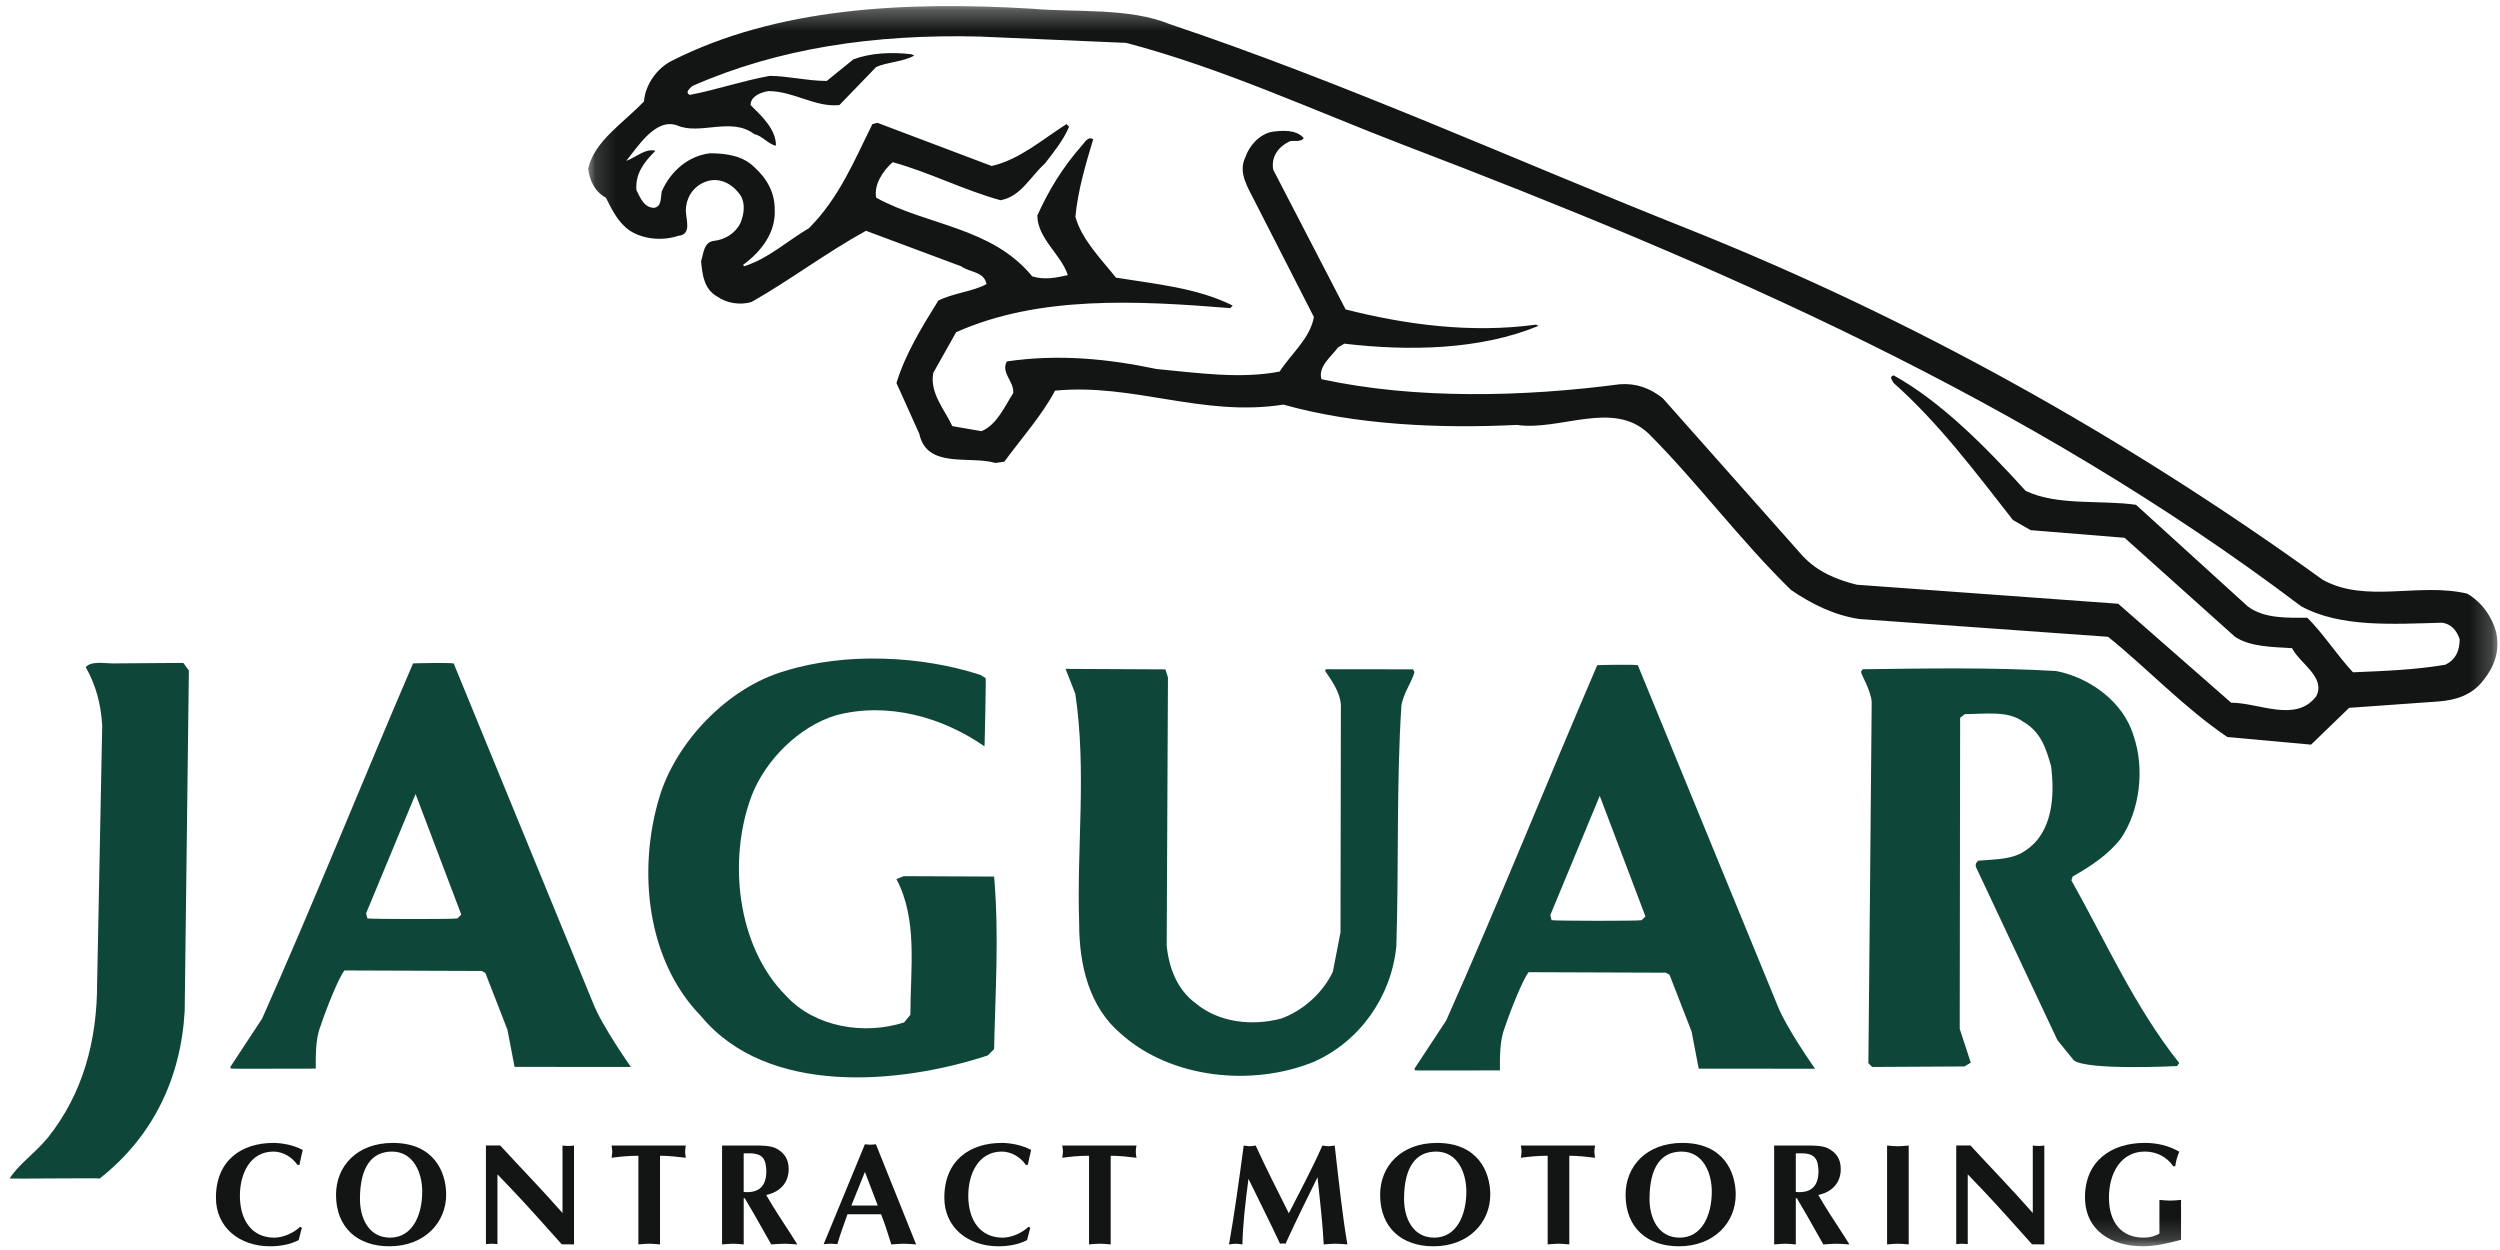 <?xml version="1.0" encoding="UTF-8"?>
<svg version="1.1" viewBox="0 0 120 60" xmlns="http://www.w3.org/2000/svg" xmlns:xlink="http://www.w3.org/1999/xlink">
<title>jaguar-auto-vector-logo</title>
<desc>Created with Sketch.</desc>
<defs>
<polygon id="b" points="0.146 0.292 91.793 0.292 91.793 59.823 0.146 59.823"/>
</defs>
<g fill="none" fill-rule="evenodd">
<path d="m47.049 32.39 0.262 0.16c0.024 0.015-0.047 3.297-0.056 3.275-2.01-1.401-4.652-2.155-7.15-1.485-1.766 0.547-3.349 2.131-4.019 3.836-1.157 3.045-0.731 7.247 1.644 9.622 1.4 1.524 3.776 1.889 5.664 1.279l0.304-0.366c0-2.191 0.365-4.568-0.67-6.516l0.347-0.139 4.342 0.019c0.244 2.801 0.061 5.48 0 8.282l-0.304 0.304c-4.263 1.401-10.596 1.95-13.764-1.887-2.618-2.679-3.045-7.004-2.009-10.474 0.791-2.679 3.288-5.298 6.029-6.09 2.923-0.914 6.578-0.731 9.379 0.182" fill="#0E473A"/>
<path d="m9.066 32.185-0.201 16.345c-0.183 3.228-1.523 6.029-4.081 8.039-0.01-0.029-4.277 0.019-4.324 0 0.426-0.671 1.157-1.157 1.827-1.949 1.706-2.132 2.375-4.69 2.375-7.43l0.244-12.363c-0.061-1.035-0.304-1.949-0.791-2.801 0.243-0.304 0.852-0.187 1.278-0.182l3.405-0.024 0.267 0.365" fill="#0E473A"/>
<path d="m56.062 32.513-0.061 12.91c0.121 1.036 0.487 2.071 1.4 2.741 1.096 0.913 2.68 1.096 4.081 0.731 1.035-0.366 2.009-1.218 2.496-2.255l0.366-1.887 0.018-10.931c-0.047-0.654-0.539-1.283-0.726-1.572-0.108-0.165 0.146-0.127 0.146-0.127s4.094 0.005 4.052 0.005c-0.006 0.049 0.068 0.097 0.056 0.146-0.123 0.465-0.512 0.973-0.622 1.579-0.244 3.776-0.121 7.674-0.244 11.57-0.243 2.436-1.766 4.568-3.958 5.543-2.984 1.218-6.881 0.791-9.257-1.34-1.522-1.279-2.01-3.288-2.01-5.298-0.122-3.654 0.366-7.308-0.183-11.023l-0.469-1.199 4.792 0.024 0.122 0.384" fill="#0E473A"/>
<path d="m102.41 35.314c0.548 1.584 0.304 3.594-0.609 4.933-0.609 0.791-1.462 1.34-2.314 1.827l-0.061 0.182c1.644 2.923 3.045 6.09 5.177 8.769l-0.103 0.146s-4.252 0.221-4.951-0.267l-0.792-0.975-3.916-8.32c-0.025-0.118-0.006-0.19 0.121-0.297 0.936-0.073 1.683-0.066 2.277-0.499 1.279-0.853 1.396-2.577 1.213-4.038-0.244-0.853-0.487-1.644-1.34-2.132-0.731-0.548-1.827-0.365-2.801-0.365l-0.225 0.177-0.019 14.927 0.529 1.626-0.304 0.182-4.427 0.024-0.183-0.182s0.159-16.79 0.159-17.34c-0.043-0.55-0.491-1.293-0.507-1.421-0.015-0.079 0.061-0.071 0.061-0.147 2.979-0.038 6.193-0.098 9.299 0.085 1.583 0.304 3.227 1.461 3.715 3.105" fill="#0E473A"/>
<path d="m21.958 44.084c-0.108 0.041-4.088 0.038-4.324 0l-0.061-0.244 2.375-5.725 2.193 5.785-0.183 0.183zm6.516 4.081-6.698-16.321c-0.224-0.038-1.744-0.014-1.949 0-2.436 5.664-4.75 11.449-7.247 17.052l-1.522 2.314 0.019 0.08c0.004 0.024 4.051-0.005 4.08 0.004 0-0.548-0.019-1.425 0.225-2.033 0.304-0.914 0.886-2.349 1.151-2.679l6.588 0.024 0.177 0.097 1.061 2.73 0.34 1.777 5.585 0.004s-1.383-1.953-1.809-3.049z" fill="#0E473A"/>
<path d="m78.799 44.168c-0.108 0.043-4.089 0.038-4.324 0l-0.061-0.243 2.374-5.724 2.193 5.785-0.183 0.182zm6.516 4.082-6.699-16.321c-0.223-0.038-1.744-0.014-1.949 0-2.436 5.663-4.751 11.448-7.248 17.051l-1.522 2.314 0.019 0.08c0.005 0.024 4.052-0.004 4.08 0.005 0-0.548-0.019-1.425 0.225-2.033 0.304-0.914 0.887-2.349 1.152-2.681l6.587 0.024 0.177 0.098 1.06 2.729 0.341 1.778 5.585 0.005s-1.382-1.953-1.808-3.049z" fill="#0E473A"/>
<path d="m14.401 58.889c-0.311 0.298-0.81 0.518-1.239 0.518-1.066 0-1.647-0.83-1.647-2.013 0-1.017 0.463-2.118 1.612-2.118 0.45 0 0.892 0.263 1.149 0.637h0.097c0.055-0.242 0.096-0.477 0.159-0.714-0.401-0.221-0.955-0.339-1.412-0.339-1.509 0-2.755 0.823-2.755 2.63 0 1.419 1.121 2.332 2.602 2.332 0.464 0 0.956-0.082 1.37-0.297l0.153-0.596-0.09-0.041" fill="#131514"/>
<path d="m18.814 55.276c1.038 0 1.453 1.024 1.453 1.917 0 1.149-0.477 2.214-1.543 2.214-1.038 0-1.446-0.955-1.446-1.854 0-1.551 0.574-2.277 1.536-2.277zm2.602 2.048c-0.006-1.072-0.588-2.464-2.56-2.464-1.724 0-2.727 1.115-2.727 2.491 0 1.571 1.032 2.471 2.561 2.471 1.696 0 2.734-1.148 2.727-2.498z" fill="#131514"/>
<path d="m23.325 59.719c0.09-0.006 0.186-0.02 0.277-0.02 0.09 0 0.186 0.014 0.276 0.02v-3.35l0.754 0.789c0.782 0.824 1.529 1.675 2.332 2.568l0.589 0.006v-4.748c-0.09 0.014-0.187 0.022-0.277 0.022s-0.187-0.008-0.276-0.022v3.239c-0.976-1.115-2.007-2.167-2.99-3.239h-0.685v4.734" fill="#131514"/>
<path d="m31.68 55.476c0.422 0 0.83 0.049 1.239 0.097-0.014-0.097-0.034-0.194-0.034-0.297 0-0.098 0.02-0.193 0.034-0.291h-3.564c0.013 0.098 0.034 0.193 0.034 0.291 0 0.103-0.021 0.2-0.034 0.297 0.36-0.049 0.796-0.097 1.287-0.097v4.256c0.174-0.013 0.347-0.034 0.52-0.034 0.173 0 0.346 0.02 0.519 0.034v-4.256" fill="#131514"/>
<path d="m35.697 55.359c0.422 0 0.941-0.056 1.052 0.519 0.027 0.146 0.034 0.25 0.034 0.347 0 0.712-0.36 1.058-1.086 0.989v-1.854zm-1.038 4.374c0.173-0.013 0.346-0.034 0.52-0.034 0.172 0 0.346 0.02 0.519 0.034v-2.221h0.049c0.152 0.263 0.346 0.582 0.45 0.768l0.823 1.453c0.207-0.013 0.415-0.034 0.623-0.034 0.214 0 0.422 0.02 0.629 0.034l-0.27-0.429c-0.415-0.643-0.844-1.28-1.225-1.945 0.644-0.138 1.08-0.567 1.08-1.245 0-0.471-0.208-0.783-0.603-0.99-0.29-0.152-0.796-0.139-1.121-0.139h-1.474v4.748z" fill="#131514"/>
<path d="m40.866 57.864 0.65-1.612 0.616 1.612h-1.266zm1.426 0.423c0.187 0.464 0.332 0.935 0.491 1.446 0.2-0.013 0.394-0.034 0.595-0.034 0.201 0 0.394 0.02 0.596 0.034l-1.931-4.81c-0.09 0.013-0.173 0.021-0.263 0.021-0.091 0-0.173-0.008-0.264-0.021l-1.979 4.796c0.111-0.006 0.222-0.02 0.333-0.02s0.214 0.014 0.325 0.02c0.132-0.477 0.305-0.906 0.484-1.433h1.613z" fill="#131514"/>
<path d="m49.363 58.889c-0.311 0.298-0.81 0.518-1.239 0.518-1.066 0-1.647-0.83-1.647-2.013 0-1.017 0.464-2.118 1.613-2.118 0.449 0 0.893 0.263 1.149 0.637h0.096c0.056-0.242 0.097-0.477 0.16-0.714-0.401-0.221-0.956-0.339-1.412-0.339-1.509 0-2.755 0.823-2.755 2.63 0 1.419 1.121 2.332 2.602 2.332 0.464 0 0.956-0.082 1.37-0.297l0.153-0.596-0.09-0.041" fill="#131514"/>
<path d="m53.313 55.476c0.422 0 0.83 0.049 1.238 0.097-0.013-0.097-0.034-0.194-0.034-0.297 0-0.098 0.021-0.193 0.034-0.291h-3.564c0.014 0.098 0.035 0.193 0.035 0.291 0 0.103-0.021 0.2-0.035 0.297 0.36-0.049 0.796-0.097 1.287-0.097v4.256c0.173-0.013 0.346-0.034 0.519-0.034s0.346 0.02 0.52 0.034v-4.256" fill="#131514"/>
<path d="m61.864 58.238c-0.546-1.086-1.093-2.165-1.592-3.253-0.096 0.014-0.193 0.035-0.29 0.035-0.097 0-0.187-0.021-0.284-0.035-0.235 1.751-0.456 3.357-0.706 4.748 0.111-0.013 0.208-0.034 0.319-0.034 0.111 0 0.214 0.02 0.326 0.034 0.02-0.969 0.131-1.931 0.29-3.149 0.526 1.088 1.073 2.159 1.515 3.115 0.091-0.021 0.174-0.015 0.263 0 0.492-1.073 1.011-2.132 1.537-3.192 0.104 1.066 0.242 2.126 0.297 3.225 0.193-0.013 0.367-0.034 0.56-0.034 0.194 0 0.381 0.02 0.575 0.034-0.236-1.376-0.394-2.886-0.609-4.748-0.098 0.014-0.201 0.035-0.298 0.035-0.097 0-0.194-0.021-0.29-0.035-0.526 1.183-1.115 2.27-1.613 3.253" fill="#131514"/>
<path d="m68.932 55.276c1.038 0 1.453 1.024 1.453 1.917 0 1.149-0.478 2.214-1.543 2.214-1.038 0-1.447-0.955-1.447-1.854 0-1.551 0.575-2.277 1.537-2.277zm2.602 2.048c-0.007-1.072-0.589-2.464-2.561-2.464-1.723 0-2.727 1.115-2.727 2.491 0 1.571 1.031 2.471 2.56 2.471 1.696 0 2.735-1.148 2.727-2.498z" fill="#131514"/>
<path d="m75.325 55.476c0.423 0 0.831 0.049 1.24 0.097-0.015-0.097-0.035-0.194-0.035-0.297 0-0.098 0.02-0.193 0.035-0.291h-3.564c0.013 0.098 0.034 0.193 0.034 0.291 0 0.103-0.02 0.2-0.034 0.297 0.359-0.049 0.795-0.097 1.287-0.097v4.256c0.173-0.013 0.346-0.034 0.52-0.034 0.172 0 0.346 0.02 0.518 0.034v-4.256" fill="#131514"/>
<path d="m80.713 55.276c1.038 0 1.453 1.024 1.453 1.917 0 1.149-0.477 2.214-1.543 2.214-1.038 0-1.446-0.955-1.446-1.854 0-1.551 0.574-2.277 1.536-2.277zm2.602 2.048c-0.007-1.072-0.589-2.464-2.561-2.464-1.723 0-2.726 1.115-2.726 2.491 0 1.571 1.031 2.471 2.56 2.471 1.697 0 2.735-1.148 2.727-2.498z" fill="#131514"/>
<path d="m86.199 55.359c0.423 0 0.941-0.056 1.053 0.519 0.027 0.146 0.035 0.25 0.035 0.347 0 0.712-0.361 1.058-1.088 0.989v-1.854zm-1.038 4.374c0.173-0.013 0.346-0.034 0.519-0.034s0.347 0.02 0.519 0.034v-2.221h0.049c0.152 0.263 0.346 0.582 0.45 0.768l0.823 1.453c0.207-0.013 0.415-0.034 0.622-0.034 0.214 0 0.422 0.02 0.63 0.034l-0.269-0.429c-0.416-0.643-0.845-1.28-1.226-1.945 0.644-0.138 1.079-0.567 1.079-1.245 0-0.471-0.207-0.783-0.602-0.99-0.29-0.152-0.795-0.139-1.121-0.139h-1.474v4.748z" fill="#131514"/>
<path d="m90.58 59.733c0.172-0.013 0.346-0.034 0.518-0.034 0.174 0 0.346 0.02 0.52 0.034v-4.748c-0.174 0.014-0.346 0.035-0.52 0.035-0.172 0-0.346-0.021-0.518-0.035v4.748" fill="#131514"/>
<path d="m93.899 59.719c0.09-0.006 0.186-0.02 0.276-0.02s0.187 0.014 0.277 0.02v-3.35l0.754 0.789c0.782 0.824 1.529 1.675 2.332 2.568l0.589 0.006v-4.748c-0.091 0.014-0.187 0.022-0.277 0.022s-0.187-0.008-0.276-0.022v3.239c-0.977-1.115-2.008-2.167-2.99-3.239h-0.685v4.734" fill="#131514"/>
<g transform="translate(28.085)" fill="#131514">
<mask id="a" fill="white">
<use xlink:href="#b"/>
</mask>
<path d="m76.606 57.594c-0.173 0.014-0.346 0.035-0.519 0.035-0.174 0-0.346-0.021-0.52-0.035v1.619c-0.166 0.098-0.415 0.193-0.761 0.193-1.053 0-1.661-0.719-1.661-1.923 0-1.164 0.567-2.208 1.723-2.208 0.547 0 1.045 0.242 1.363 0.705h0.097c0.027-0.234 0.097-0.477 0.193-0.698-0.518-0.298-1.072-0.423-1.667-0.423-1.599 0-2.859 0.879-2.859 2.602 0 1.627 1.302 2.36 2.762 2.36 0.609 0 1.225-0.139 1.848-0.311v-1.917" mask="url(#a)"/>
<path d="m89.304 31.904c-1.401 0.243-2.923 0.304-4.446 0.366-0.791-0.853-1.4-1.828-2.193-2.62-0.913 0-2.071 0.061-2.862-0.548l-5.36-4.872c-1.704-0.243-3.776 0.061-5.298-0.67-1.827-2.01-4.019-4.263-6.334-5.542-0.243 0.061-0.061 0.244 0 0.366 2.193 1.949 3.959 4.324 5.725 6.577l0.852 0.487 4.507 0.366 5.298 4.75c0.73 0.487 1.766 0.487 2.74 0.548 0.365 0.731 1.644 1.4 1.157 2.314-0.974 1.279-2.74 0.304-4.079 0.304l-5.421-4.75-12.545-0.913c-0.974-0.244-1.888-0.609-2.618-1.4l-6.699-7.552c-0.61-0.487-1.278-0.731-2.071-0.67-4.628 0.609-9.804 0.731-14.311-0.243-0.183-0.609 0.487-1.097 0.792-1.523l0.304-0.183c3.106 0.366 6.516 0.304 9.319-0.853l-0.122-0.061c-3.107 0.426-6.273 0-9.135-0.731l-3.471-6.699c-0.122-0.609 0.243-1.096 0.731-1.34 0.183-0.122 0.548 0.061 0.731-0.183-0.366-0.426-1.036-0.366-1.522-0.304-0.609 0.122-1.096 0.67-1.279 1.218-0.365 0.731 0.122 1.462 0.426 2.071l2.862 5.602c-0.183 1.035-1.097 1.766-1.644 2.619-1.887 0.366-3.959 0.061-5.907-0.122-2.314-0.487-4.689-0.731-7.186-0.365-0.304 0.548 0.366 0.975 0.304 1.522-0.426 0.67-0.791 1.523-1.522 1.827l-1.401-0.243c-0.365-0.791-1.096-1.584-0.913-2.558l1.096-1.949c3.959-1.766 8.648-1.522 13.155-1.157l0.122-0.122c-1.706-0.853-3.715-1.035-5.603-1.34-0.731-0.913-1.644-1.827-1.949-2.923 0.122-1.278 0.487-2.496 0.853-3.715-0.244-0.183-0.426 0.183-0.548 0.304-0.913 1.035-1.583 2.132-2.131 3.35 0 1.096 1.157 1.888 1.461 2.862-0.548 0.122-1.096 0.244-1.705 0.061-1.949-2.376-5.055-2.436-7.49-3.776-0.122-0.609 0.304-1.278 0.791-1.706 1.766 0.488 3.41 1.34 5.177 1.827 0.975-0.183 1.4-1.096 2.131-1.766 0.426-0.548 0.913-1.157 1.157-1.766l-0.122-0.122c-1.157 0.731-2.253 1.706-3.593 2.01l-5.481-2.071-0.243 0.061c-0.853 1.706-1.584 3.532-3.045 4.994-1.035 0.609-1.949 1.462-3.106 1.827l-0.061-0.061c0.913-0.67 1.584-1.584 1.522-2.68 0-0.791-0.365-1.462-0.974-2.01-0.548-0.548-1.34-0.67-2.132-0.67-1.035 0.122-1.887 0.853-2.314 1.827-0.061 0.304 0 0.731-0.365 0.791-0.487 0-0.67-0.487-0.853-0.852-0.061-0.792 0.366-1.34 0.914-1.888-0.488-0.122-0.914 0.304-1.401 0.487 0.548-0.67 1.401-2.071 2.436-1.705 1.096 0.487 2.618-0.426 3.715 0.426 0.365 0.061 0.67 0.487 1.035 0.548 0-0.791-0.67-1.4-1.218-1.949 0-0.426 0.488-0.609 0.853-0.67 1.218 0 2.253 0.792 3.41 0.67l1.766-1.827c0.548-0.243 1.279-0.243 1.827-0.548l-0.121-0.061c-0.975-0.122-2.01-0.061-2.802 0.244l-1.278 1.035c-0.913 0-1.888-0.243-2.74-0.243-1.34 0.243-2.558 0.67-3.837 0.913-0.243-0.122 0-0.304 0.123-0.426 4.141-1.827 8.769-2.497 13.763-2.375l7.065 0.304c4.628 1.218 8.952 3.228 13.397 4.933 14.981 5.725 29.78 12.119 42.996 22.107 1.888 1.035 4.446 0.853 6.76 0.792 0.486 0.061 0.73 0.425 0.852 0.791 0 0.548-0.183 0.974-0.67 1.218zm2.436-1.523c-0.183-0.731-0.67-1.461-1.4-1.887-2.314-0.548-4.872 0.487-6.943-0.67-9.622-6.943-19.732-12.545-30.389-16.808-8.282-3.288-16.443-7.003-24.969-9.866-1.949-0.791-4.506-0.548-6.577-0.731-6.089-0.366-12.241-0.061-17.295 2.497-0.731 0.365-1.279 1.157-1.34 1.949-0.975 1.035-2.375 1.888-2.68 3.228 0.061 0.548 0.304 1.096 0.852 1.4 0.305 0.609 0.61 1.218 1.157 1.584 0.67 0.426 1.584 0.487 2.314 0.243 0.67-0.061 0.365-0.791 0.365-1.218 0-0.548 0.305-1.096 0.853-1.34 0.67-0.304 1.34 0 1.766 0.609 0.244 0.366 0.183 0.913 0 1.34-0.244 0.487-0.731 0.792-1.279 0.853-0.487 0.061-0.487 0.609-0.609 0.975 0.061 0.609 0.122 1.34 0.791 1.705 0.426 0.304 1.097 0.426 1.645 0.244 1.827-1.035 3.593-2.375 5.481-3.41l4.567 1.705c0.426 0.304 1.097 0.244 1.218 0.853-0.67 0.366-1.584 0.426-2.314 0.792-0.791 1.278-1.583 2.557-2.009 3.958l1.096 2.436c0.365 1.705 2.436 1.035 3.654 1.401l0.426-0.061c0.853-1.157 1.827-2.253 2.436-3.41 3.776-0.366 7.064 1.278 10.961 0.67 3.472 0.975 7.491 1.157 11.206 0.975 2.07 0.304 4.628-1.218 6.334 0.426 2.314 2.314 4.385 5.116 6.82 7.491 0.975 0.67 2.071 1.218 3.289 1.4l11.936 0.853c1.887 1.522 3.654 3.41 5.724 4.811l4.019 0.365 1.827-1.766 4.263-0.304c0.852-0.061 1.645-0.304 2.193-1.035 0.487-0.61 0.791-1.34 0.609-2.254z" mask="url(#a)"/>
</g>
</g>
</svg>
